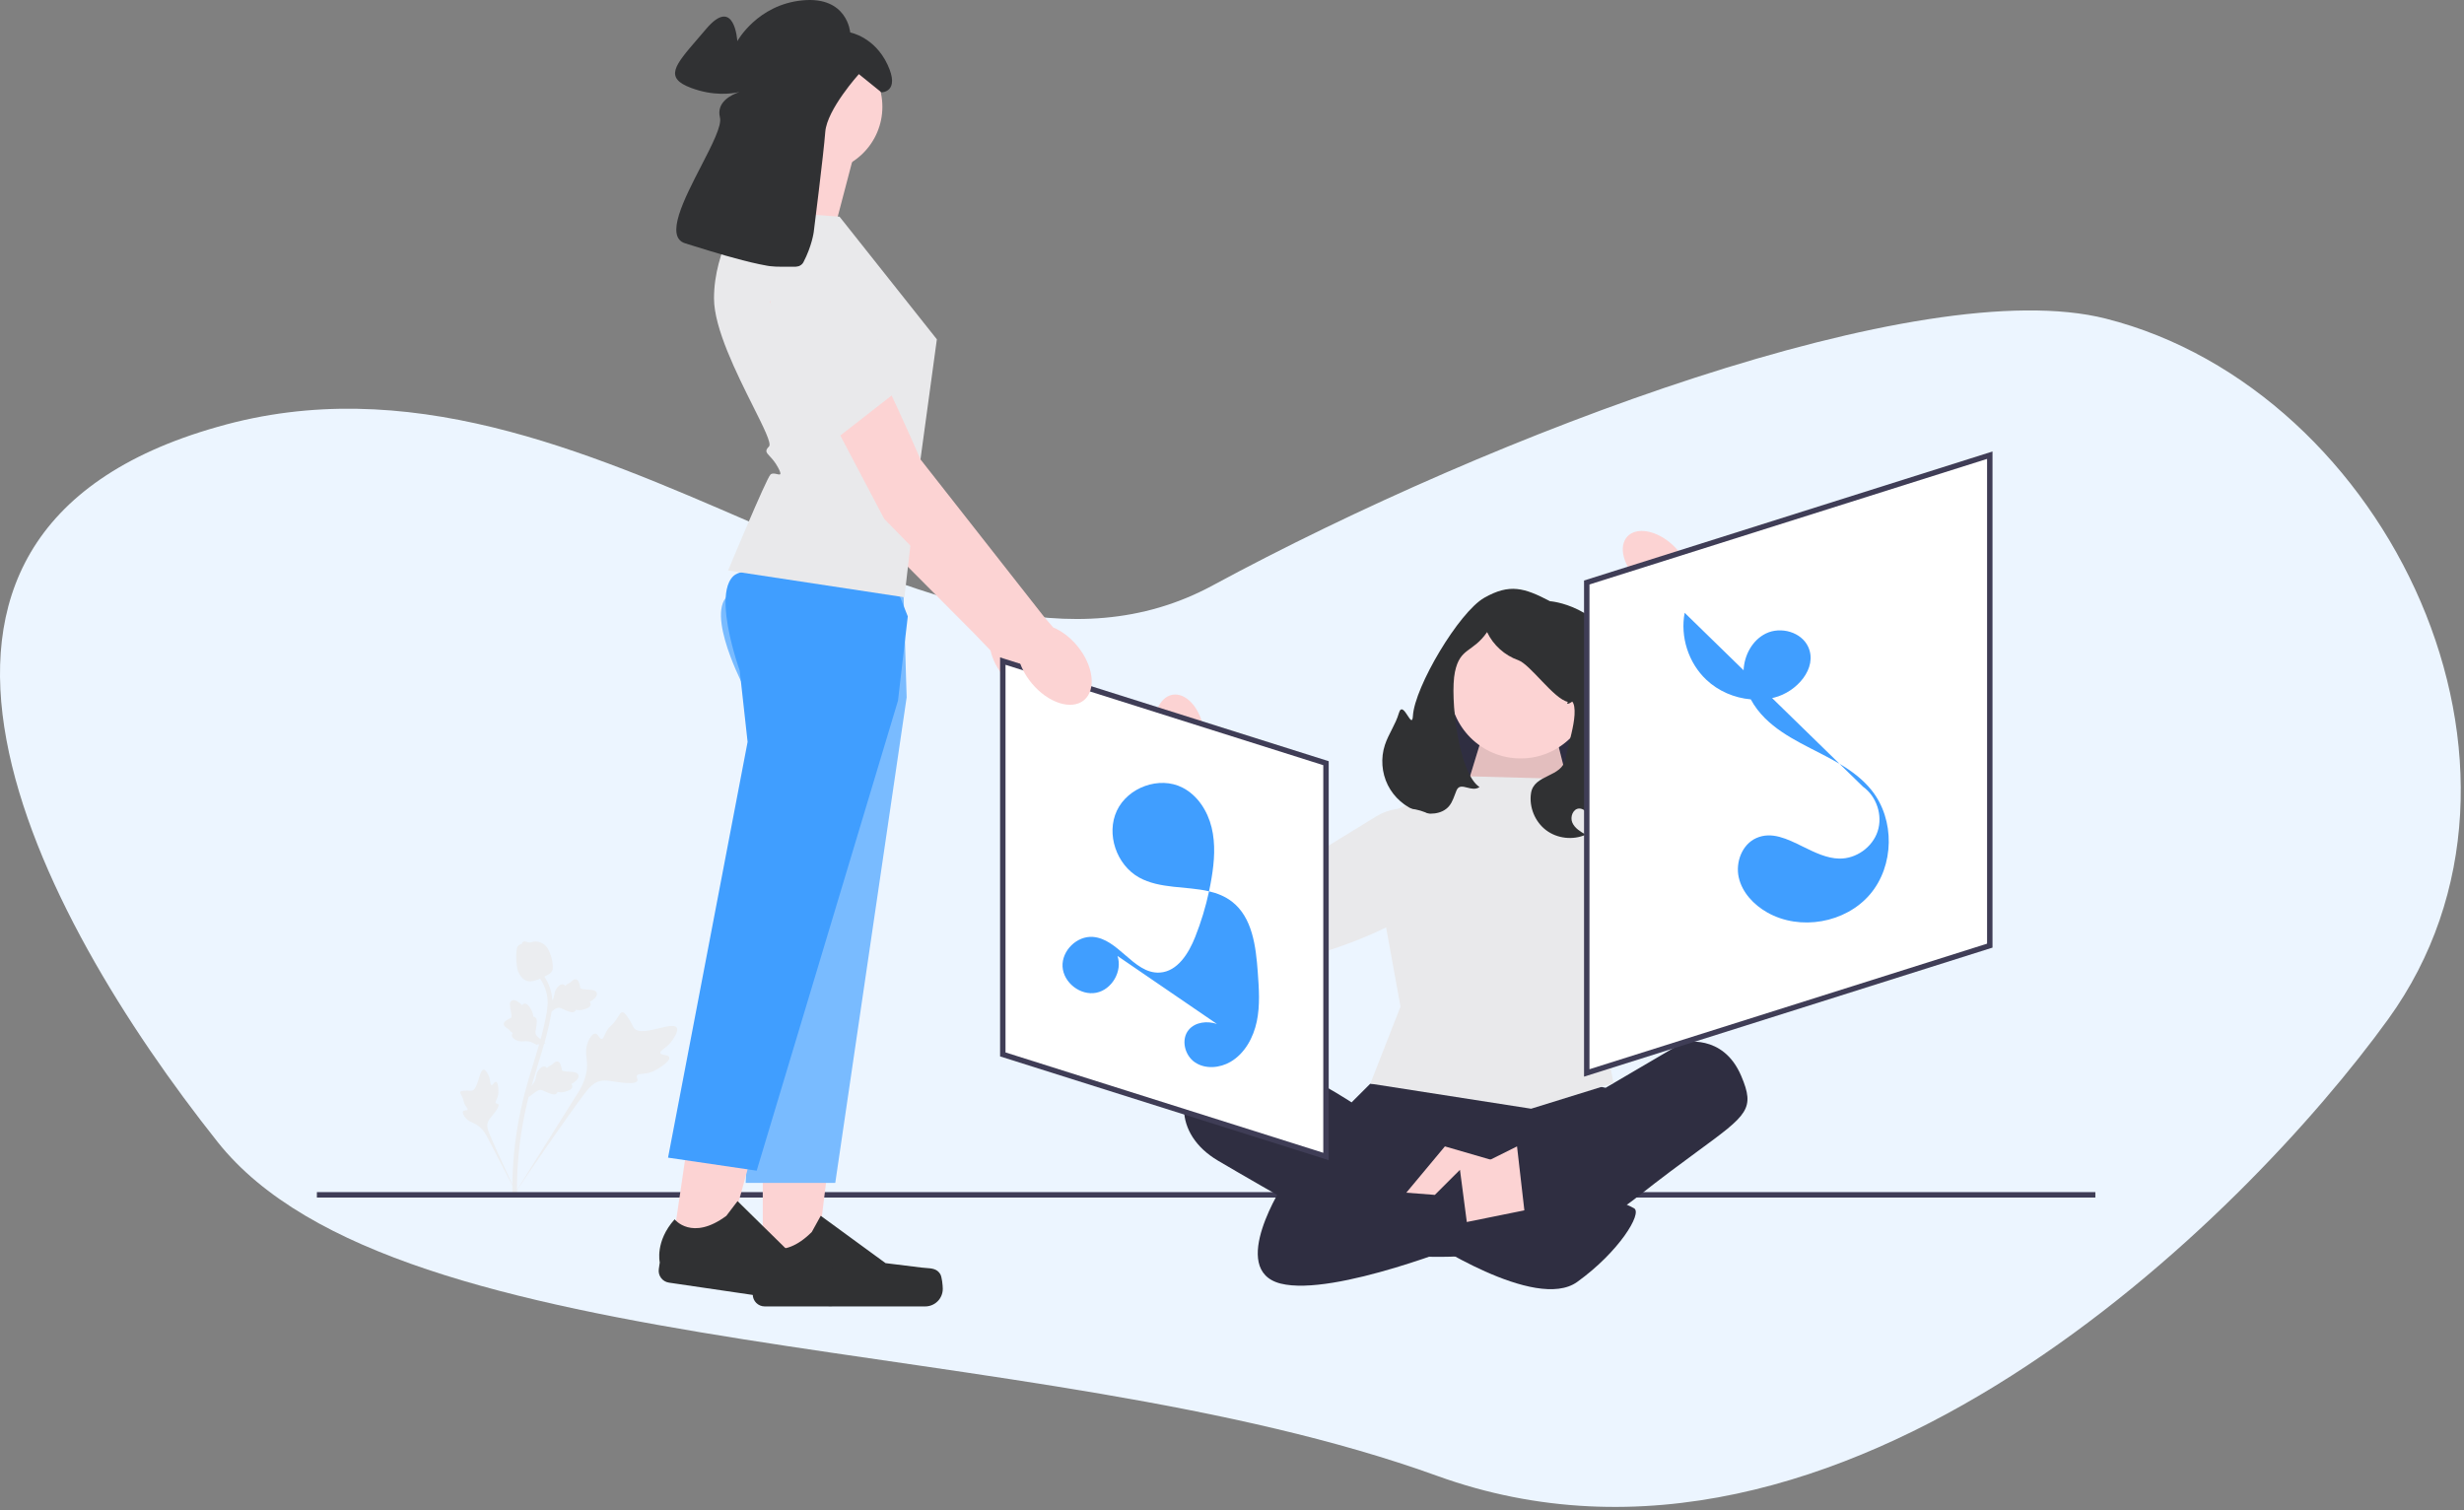 <svg xmlns="http://www.w3.org/2000/svg" xmlns:xlink="http://www.w3.org/1999/xlink" width="762" height="467" viewBox="0 0 762 467" fill="none"><rect x="0" y="0" width="762" height="467" fill="#808080" stroke="none"/><g opacity="1" transform="translate(97.998 0.001)  rotate(0 275 202)"><path id="Vector " fill-rule="evenodd" style="fill:#ECF5FF" transform="translate(-98 96)  rotate(0 380.5 185)" opacity="1" d="M67.33,257.18C123.15,327.47 319.25,315.1 444.4,360.38C569.56,405.66 694.8,279.71 738.57,219.15C794.49,141.76 738.57,24.65 651.23,2.53C594.2,-11.91 461.93,38.06 375.04,85.03C288.16,132.01 183.93,2.53 67.33,35.99C-51.08,69.45 11.5,186.89 67.33,257.18Z " /><g opacity="1" transform="translate(44.33 291.12)  rotate(0 33.55 39.725)"><path id="Vector" fill-rule="evenodd" style="fill:#EBEDF0" transform="translate(16.4 21.91)  rotate(0 25.35 28.38)" opacity="1" d="M23.01 9.45C23.48 8.17 24.43 6.53 25.38 6.59C25.855 6.626 26.168 7.076 26.462 7.499C26.744 7.904 27.008 8.284 27.38 8.25C27.92 8.2 28.01 7.34 28.76 6.01C29.76 4.21 30.31 4.49 31.83 2.29C32.85 0.82 33.08 0.02 33.73 0C34.18 -0.01 34.56 0.38 35.16 1.18C36.65 3.21 36.86 4.3 37.36 4.93C38.608 6.505 42.003 5.692 45.056 4.962C47.605 4.351 49.916 3.798 50.54 4.74C51.26 5.83 49.38 8.42 49.08 8.83C48.246 9.975 47.286 10.717 46.565 11.274C45.851 11.826 45.37 12.197 45.48 12.6C45.69 13.41 47.94 13.01 48.24 13.92C48.636 15.117 45.186 17.214 44.889 17.395L44.88 17.4C44.09 17.87 43.18 18.42 41.84 18.75C39.93 19.21 38.54 18.91 38.22 19.62C38.108 19.874 38.203 20.121 38.299 20.371C38.401 20.633 38.503 20.899 38.37 21.18C38.06 21.86 36.79 21.9 36.33 21.9C34.389 21.935 32.72 21.673 31.25 21.442C29.75 21.206 28.456 21.003 27.29 21.18C24.89 21.54 23.33 23.46 21.88 25.38C16.86 32.02 4.39 50.12 0 56.76L20.45 24.2C22.62 20.45 22.93 17.53 22.8 15.54C22.773 15.129 22.725 14.719 22.676 14.302C22.506 12.85 22.326 11.322 23.01 9.45Z" /><path id="Vector" fill-rule="evenodd" style="fill:#EBEDF0" transform="translate(0 39.66)  rotate(0 9.095 19.9)" opacity="1" d="M11.561 11.919L11.56 11.92C10.46 13.86 9.09 14.91 8.59 16.15C8.08 17.43 8.57 18.75 9.1 20.01C10.91 24.39 16.2 35.73 18.19 39.8L8.1 20.37C6.89 18.23 5.54 17.23 4.53 16.72C3.59 16.25 2.53 15.99 1.6 14.86C1.11 14.26 0.57 13.32 0.88 12.87C1.18 12.44 2.08 12.76 2.27 12.37C2.354 12.189 2.221 12.004 1.997 11.693C1.875 11.523 1.726 11.315 1.57 11.05C0.97 10.04 1.27 9.85 0.63 8.47C0.505 8.202 0.388 7.982 0.29 7.798C0.051 7.349 -0.078 7.107 0.05 6.88C0.18 6.65 0.48 6.58 1.04 6.52C1.931 6.427 2.496 6.473 2.907 6.507C3.155 6.527 3.347 6.543 3.52 6.52C5.6 6.23 5.81 0.08 7.22 0C7.97 -0.04 8.7 1.63 8.81 1.9C9.46 3.37 9.17 4.62 9.63 4.75C9.854 4.813 10.076 4.556 10.306 4.29C10.547 4.009 10.798 3.718 11.07 3.78C11.78 3.93 11.81 6.28 11.81 6.43L11.81 6.492C11.81 6.999 11.811 7.59 11.59 8.31C11.465 8.729 11.304 9.077 11.17 9.365C10.963 9.812 10.822 10.117 10.98 10.33C11.17 10.6 11.59 10.43 11.79 10.71C12.03 11.059 11.681 11.697 11.561 11.919Z" /><path id="Vector" fill-rule="evenodd" style="fill:#EBEDF0" transform="translate(21.14 37.12)  rotate(0 7.735 5.525)" opacity="1" d="M7.15 10.09C6.34 9.87 5.7 9.56 5.14 9.29C4.65 9.06 4.22 8.86 3.87 8.81C3.2 8.71 2.59 9.12 1.85 9.66L0 11.05L0.32 8.12L0.51 7.94C1.41 7.09 1.98 6.19 2.19 5.26C2.22 5.12 2.25 4.97 2.27 4.82C2.38 4.21 2.51 3.47 3.09 2.69C3.41 2.26 4.27 1.28 5.15 1.62C5.39 1.71 5.55 1.86 5.66 2.03L5.75 1.94C6.13 1.57 6.4 1.43 6.66 1.3C6.86 1.2 7.06 1.1 7.41 0.82C7.56 0.7 7.68 0.59 7.78 0.5C8.09 0.22 8.49 -0.1 9.03 0.03C9.61 0.19 9.8 0.74 9.94 1.1C10.17 1.75 10.24 2.19 10.29 2.49C10.31 2.6 10.33 2.72 10.34 2.76C10.47 3.07 12.05 3.16 12.65 3.19C13.98 3.26 15.14 3.33 15.42 4.24C15.62 4.9 15.2 5.61 14.15 6.42C13.82 6.67 13.49 6.85 13.2 6.98C13.38 7.15 13.52 7.37 13.53 7.68C13.55 8.41 12.8 8.97 11.3 9.35C11.285 9.354 11.27 9.357 11.255 9.361C10.89 9.45 10.404 9.569 9.77 9.54C9.46 9.52 9.19 9.48 8.96 9.43C8.93 9.56 8.86 9.7 8.75 9.83C8.42 10.21 7.88 10.31 7.15 10.09Z" /><path id="Vector" fill-rule="evenodd" style="fill:#EBEDF0" transform="translate(13.46 18.16)  rotate(0 6.48 6.89)" opacity="1" d="M2.79 10.16C2.75 10.14 2.72 10.12 2.68 10.1C2.23 9.82 2.03 9.6 1.84 9.38C1.69 9.22 1.54 9.05 1.18 8.78C1.03 8.67 0.89 8.58 0.77 8.5C0.43 8.27 0.01 7.97 0 7.41C0.01 6.82 0.49 6.49 0.81 6.27C1.37 5.88 1.79 5.69 2.06 5.57C2.16 5.53 2.27 5.48 2.31 5.45C2.58 5.25 2.26 3.7 2.14 3.12C2.135 3.096 2.13 3.072 2.126 3.048C1.872 1.759 1.655 0.661 2.46 0.17C3.04 -0.19 3.84 0.03 4.89 0.84C5.22 1.1 5.47 1.37 5.67 1.62C5.79 1.4 5.97 1.21 6.27 1.12C6.97 0.92 7.7 1.5 8.45 2.86C8.64 3.19 8.88 3.64 9.02 4.29C9.08 4.59 9.11 4.86 9.12 5.1C9.26 5.1 9.41 5.12 9.56 5.2C10.01 5.42 10.24 5.92 10.22 6.68C10.21 7.52 10.07 8.21 9.96 8.82C9.956 8.842 9.952 8.865 9.948 8.887C9.853 9.398 9.772 9.835 9.81 10.18C9.88 10.84 10.44 11.33 11.15 11.91L12.96 13.34L10.05 13.78L9.82 13.64C8.77 12.98 7.75 12.67 6.8 12.7C6.65 12.7 6.5 12.72 6.35 12.73C5.74 12.78 4.98 12.84 4.08 12.48C3.58 12.28 2.42 11.7 2.52 10.76C2.55 10.5 2.66 10.31 2.79 10.16Z" /><path id="Vector" fill-rule="evenodd" style="fill:#EBEDF0" transform="translate(26.81 11.71)  rotate(0 7.735 5.525)" opacity="1" d="M15.42 4.24C15.62 4.9 15.2 5.61 14.15 6.42C13.82 6.67 13.49 6.85 13.2 6.98C13.38 7.15 13.52 7.37 13.53 7.68C13.55 8.41 12.8 8.97 11.3 9.35C11.285 9.354 11.27 9.357 11.255 9.361C10.89 9.45 10.404 9.569 9.77 9.54C9.46 9.52 9.19 9.48 8.96 9.43C8.93 9.56 8.86 9.7 8.75 9.83C8.42 10.21 7.88 10.31 7.15 10.09C6.34 9.87 5.7 9.56 5.14 9.29C4.65 9.06 4.22 8.86 3.87 8.81C3.2 8.71 2.59 9.12 1.85 9.66L0 11.05L0.32 8.12L0.51 7.94C1.41 7.09 1.98 6.19 2.19 5.26C2.22 5.12 2.25 4.97 2.27 4.82C2.38 4.21 2.51 3.47 3.09 2.69C3.41 2.26 4.27 1.28 5.15 1.62C5.39 1.71 5.55 1.86 5.66 2.03L5.75 1.94C6.13 1.57 6.4 1.43 6.66 1.3C6.86 1.2 7.06 1.1 7.41 0.82C7.56 0.7 7.68 0.59 7.78 0.5C8.09 0.22 8.49 -0.1 9.03 0.03C9.61 0.19 9.8 0.74 9.94 1.1C10.17 1.75 10.24 2.19 10.29 2.49C10.31 2.6 10.33 2.72 10.34 2.76C10.47 3.07 12.05 3.16 12.65 3.19C13.98 3.26 15.14 3.33 15.42 4.24Z" /><path id="Vector" fill-rule="evenodd" style="fill:#EBEDF0" transform="translate(16.11 9.72)  rotate(0 6.19 34.555)" opacity="1" d="M5.09 32.72C5.67 30.73 6.25 28.85 6.82 27.01C8.33 22.1 9.77 17.46 10.65 12.16C10.85 10.98 11.26 8.52 10.42 5.62C9.93 3.93 9.09 2.35 7.93 0.91L9.06 0C10.34 1.59 11.27 3.35 11.81 5.22C12.75 8.43 12.3 11.11 12.08 12.4C11.18 17.79 9.73 22.47 8.2 27.43C7.64 29.26 7.06 31.14 6.48 33.13C5.72 35.74 4.78 38.99 3.88 43.35C2.97 47.7 2.31 52.11 1.92 56.45C1.36 62.66 1.44 66.7 1.47 68.02L1.471 68.087C1.48 68.74 1.483 68.888 1.26 69.11L0.74 68.6L0.03 68.53C0.03 68.46 0.03 68.3 0.02 68.06C-0.01 66.71 -0.09 62.61 0.48 56.32C0.88 51.92 1.54 47.46 2.46 43.06C3.38 38.64 4.33 35.36 5.09 32.72Z" /><path id="Vector" fill-rule="evenodd" style="fill:#EBEDF0" transform="translate(17.32 0)  rotate(0 5.655 6.185)" opacity="1" d="M3.45 12.25C2.26 11.92 1.31 10.95 0.62 9.38C0.29 8.63 0.22 7.85 0.06 6.3C0.059 6.293 0.059 6.285 0.058 6.277C0.034 5.989 -0.066 4.803 0.06 3.24C0.15 2.19 0.26 1.77 0.55 1.43C0.87 1.07 1.29 0.85 1.75 0.75C1.76 0.61 1.8 0.47 1.89 0.34C2.26 -0.175 2.856 0.018 3.201 0.131C3.211 0.134 3.221 0.137 3.23 0.14C3.4 0.2 3.61 0.28 3.85 0.32C4.215 0.389 4.444 0.322 4.777 0.224L4.79 0.22C4.803 0.216 4.816 0.213 4.829 0.209C5.143 0.12 5.533 0.01 6.07 0.02C7.17 0.04 7.99 0.53 8.25 0.69C9.67 1.54 10.16 2.9 10.72 4.47C10.84 4.78 11.21 5.92 11.29 7.38C11.36 8.44 11.22 8.87 11.06 9.18C10.74 9.81 10.24 10.11 9.01 10.73C7.72 11.38 7.07 11.7 6.54 11.87C5.31 12.26 4.54 12.5 3.63 12.3C3.57 12.28 3.51 12.27 3.45 12.25Z" /></g><g opacity="1" transform="translate(130.58 84.24)  rotate(0 50.275 65.87)"><path id="Vector" fill-rule="evenodd" style="fill:#FCD3D3" transform="translate(0 0)  rotate(0 50.275 65.87)" opacity="1" d="M5.77 0.7C5.77 0.7 13.17 -1.99 19.45 3.18C25.74 8.36 47.04 56.26 47.04 56.26L85.49 104.41L88.47 107.84C91.06 108.89 93.71 110.81 95.94 113.46C101.04 119.49 102.07 127.01 98.22 130.26C94.38 133.5 87.13 131.24 82.02 125.21C79.79 122.56 78.34 119.64 77.74 116.91L72.77 111.73L35.96 74.72L0 7.84L5.77 0.7Z" /><path id="Vector" fill-rule="evenodd" style="fill:#E9E9EB" transform="translate(2.29 12.09)  rotate(0 23.405 21.59)" opacity="1" d="M0,5.54L21.95,43.18L46.81,34.59L32.97,14.12L23.34,0L0,5.54Z " /></g><path id="Vector" fill-rule="evenodd" style="fill:#3F3D56" transform="translate(0 368.65)  rotate(0 275 0.84)" opacity="1" d="M0,1.68L550,1.68L550,0L0,0L0,1.68Z " /><path id="Vector" fill-rule="evenodd" style="fill:#2F2E41" transform="translate(345.52 193.93)  rotate(0 21.925 29.125)" opacity="1" d="M43.4 0L43.85 0L43.85 58.25L0 58.25L0 43.37C0 19.43 19.45 0 43.4 0Z" /><path id="Vector" fill-rule="evenodd" style="fill:#FCD3D3" transform="translate(355.29 219.68)  rotate(0 17.04 16.25)" opacity="1" d="M34.08,32.5L25.91,0L7.27,0.93L0,24.71L34.08,32.5Z " /><path id="Vector" fill-rule="evenodd" style="fill:#000000" transform="translate(355.29 219.68)  rotate(0 17.04 16.25)" opacity="0.1" d="M34.08,32.5L25.91,0L7.27,0.93L0,24.71L34.08,32.5Z " /><path id="Vector" fill-rule="evenodd" style="fill:#FCD3D3" transform="translate(350.33 190.72)  rotate(0 21.925 21.91)" opacity="1" d="M21.93,0C9.82,0 0,9.81 0,21.91C0,34.01 9.82,43.82 21.93,43.82C34.03,43.82 43.85,34.01 43.85,21.91C43.85,9.81 34.03,0 21.93,0Z " /><path id="Vector" fill-rule="evenodd" style="fill:#2F2E41" transform="translate(268.16 322.11)  rotate(0 87.13 33.28)" opacity="1" d="M10.49 36.8C-3.49 28.52 -2.97 13.51 8.92 5.76C20.81 -1.99 51.82 18.79 51.82 18.79L57.63 12.99L120.55 12.21L130.39 14.28L154.22 0.31C154.22 0.31 166.65 -2.8 172.34 10.66C176.655 20.849 174.294 22.58 158.965 33.823C154.043 37.433 147.784 42.024 139.98 48.19C107.86 73.55 60.22 65.27 60.22 65.27C60.22 65.27 24.48 45.08 10.49 36.8Z" /><path id="Vector" fill-rule="evenodd" style="fill:#2F2E41" transform="translate(305.85 341.57)  rotate(0 23.045 16.56)" opacity="1" d="M0,24.32L36.77,33.12L46.09,10.87L21.23,0L0,24.32Z " /><path id="Vector" fill-rule="evenodd" style="fill:#2F2E41" transform="translate(357.12 341.57)  rotate(0 25.12 21.22)" opacity="1" d="M0,15.53L12.95,42.44L50.24,26.4L33.51,0L0,15.53Z " /><path id="Vector" fill-rule="evenodd" style="fill:#E9E9EB" transform="translate(324.75 240.08)  rotate(0 42.47 51.39)" opacity="1" d="M76.25,41.67L84.94,16.86L61.63,0.82L32.37,0L0,14.28L10.36,71.21L1.04,95.02L50.76,102.78L76.25,94.87L74.06,83.63L76.25,41.67Z " /><path id="Vector" fill-rule="evenodd" style="fill:#FCD3D3" transform="translate(335.89 354.51)  rotate(0 14.5 11.84)" opacity="1" d="M0,15.53L21.23,23.68L29,4.66L12.95,0L0,15.53Z " /><path id="Vector" fill-rule="evenodd" style="fill:#FCD3D3" transform="translate(351.43 354.51)  rotate(0 11.135 12.425)" opacity="1" d="M0,9.83L0,24.85L22.27,22.25L19.72,0L0,9.83Z " /><path id="Vector" fill-rule="evenodd" style="fill:#2F2E41" transform="translate(342.62 369.52)  rotate(0 32.63 14.575)" opacity="1" d="M47.13,26.91C60.08,17.6 67.33,5.69 64.74,4.14C62.15,2.59 54.38,0 54.38,0L10.88,8.8L0,13.46C0,13.46 34.18,36.23 47.13,26.91Z " /><path id="Vector" fill-rule="evenodd" style="fill:#2F2E41" transform="translate(290.97 361.75)  rotate(0 32.725 17.92)" opacity="1" d="M62.53 0L65.45 22.25C65.45 22.25 23.68 39.33 7.11 35.19C-9.47 31.05 8.14 4.14 8.14 4.14L54.76 7.76L62.53 0Z" /><g opacity="1" transform="translate(393.79 164.19)  rotate(0 37.575 52.555)"><path id="uuid-f90347b5-01d3-4a65-adde-e3fff0e81842-199" fill-rule="evenodd" style="fill:#FCD3D3" transform="translate(10.06 0)  rotate(0 20.015 19.62)" opacity="1" d="M30.8 39.24L11.78 19.3C9.25 18.56 6.93 17.23 5.02 15.42C0.17 10.94 -1.44 4.82 1.41 1.73C4.26 -1.35 10.5 -0.21 15.34 4.26C17.3 6.03 18.81 8.23 19.74 10.7L40.03 29.92L30.8 39.24Z" /><path id="Vector" fill-rule="evenodd" style="fill:#E9E9EB" transform="translate(0 12.41)  rotate(0 37.575 46.355)" opacity="1" d="M9.76 92.12C5.31 90.45 2.74 87.47 1.31 84.13C-2.19 75.97 1.57 66.5 9.55 62.61L46.26 44.71L27.27 12.07L33.22 0C33.22 0 79.43 25.74 74.83 44.48C70.23 63.21 24.4 97.62 9.76 92.12Z" /></g><path id="Vector" fill-rule="evenodd" style="fill:#303133" transform="translate(329.48 182.09)  rotate(0 40.105 38.525)" opacity="1" d="M63.77 70.07C64.35 71.2 64.63 72.46 65.31 73.53C67.29 76.66 72.15 76.9 75.16 74.74C78.17 72.57 79.57 68.77 80.01 65.09C80.867 57.977 78.8 51.075 76.721 44.129C75.354 39.562 73.981 34.977 73.43 30.3C72.93 26.06 73.1 21.68 71.61 17.68C69.74 12.64 65.39 8.83 60.57 6.45C55.74 4.07 51.87 3.83 51.87 3.83C43.89 -0.35 39.39 -1.68 31.55 2.76C23.71 7.2 9.99 30.32 9.47 39.3C9.343 41.521 8.663 40.472 7.842 39.206C6.914 37.775 5.805 36.066 5.11 38.48C4.12 41.91 1.92 44.88 0.81 48.27C-0.53 52.31 -0.19 56.88 1.71 60.69C3.61 64.5 7.06 67.51 11.09 68.88C14.35 69.99 18.43 69.83 20.64 67.2C21.8 65.82 22.25 64.01 22.95 62.35C23.607 60.785 24.844 61.103 26.254 61.466C27.484 61.783 28.845 62.134 30.07 61.3C23.51 57.03 20.87 33.4 22.46 25.73C24.05 18.07 27.96 19.82 32.41 13.38C34.31 17.4 37.87 20.6 42.06 22.07C45.81 23.4 53.07 34.11 57.42 34.96C56.96 35.41 57.04 36.03 58.74 34.88C58.99 35.13 59.22 35.61 59.36 36.42C59.853 39.455 58.73 43.904 57.747 47.8C57.314 49.512 56.909 51.118 56.68 52.45C55.65 58.45 46.88 57.2 45.99 63.22C45.35 67.49 47.21 72.03 50.66 74.64C54.1 77.24 58.99 77.79 62.92 76.02C61.27 75.08 59.51 74.03 58.76 72.28C58.01 70.54 58.98 67.99 60.88 67.94C62.14 67.9 63.19 68.95 63.77 70.07Z" /><g opacity="1" transform="translate(258.94 214.77)  rotate(0 46.875 42.115)"><path id="uuid-bae71f6d-0a8e-4bcd-ae8c-7ec40a5eb615-200" fill-rule="evenodd" style="fill:#FCD3D3" transform="translate(0 0)  rotate(0 10.785 23.885)" opacity="1" d="M3.38 20.35C1.8 18.25 0.74 15.79 0.3 13.19C-0.88 6.7 1.5 0.83 5.63 0.08C9.77 -0.67 14.07 3.97 15.26 10.46C15.77 13.04 15.65 15.71 14.92 18.25L21.57 44.98L8.75 47.77L3.38 20.35Z" /><path id="Vector" fill-rule="evenodd" style="fill:#E9E9EB" transform="translate(2.81 24.16)  rotate(0 45.47 30.04)" opacity="1" d="M0.19 0L13.57 1.45L30.97 34.96L65.76 13.58C73.33 8.93 83.34 10.84 88.36 18.16C90.42 21.15 91.56 24.92 90.59 29.57C87.39 44.87 33.75 65.1 15.46 58.95C-2.83 52.79 0.19 0 0.19 0Z" /></g><path id="Vector" fill-rule="evenodd" style="fill:#FFFFFF" transform="translate(392.7 140.76)  rotate(0 62.32 95.515)" opacity="1" d="M124.64,0L0,39.37L0,191.03L124.64,151.66L124.64,0Z " /><path id="Vector" fill-rule="evenodd" style="fill:#3F3D56" transform="translate(391.87 139.62)  rotate(0 63.16 96.66)" opacity="1" d="M126.32 0L126.32 153.42L0 193.32L0 39.9L126.32 0ZM124.64 152.2L1.68 191.03L1.68 41.12L124.64 2.29L124.64 152.2Z" /><path id="Vector" fill-rule="evenodd" style="fill:#FFFFFF" transform="translate(212.12 204.43)  rotate(0 49.98 76.6)" opacity="1" d="M99.96,153.2L99.96,31.57L0,0L0,121.63L99.96,153.2Z " /><path id="Vector" fill-rule="evenodd" style="fill:#3F3D56" transform="translate(211.28 203.29)  rotate(0 50.815 77.745)" opacity="1" d="M0 123.39L100.54 155.14L101.63 155.49L101.63 32.1L1.09 0.35L0 0L0 123.39ZM1.68 122.16L1.68 2.29L99.95 33.33L99.95 153.2L1.68 122.16Z" /><path id="Vector" fill-rule="evenodd" style="fill:#409EFF" transform="translate(422.61 189.5)  rotate(0 31.75 47.885)" opacity="1" d="M20.83 26.77C15.73 26.33 10.77 24.21 7.05 20.68C1.56 15.49 -1.04 7.42 0.38 0L18.6 17.77C18.81 13.1 21.31 8.45 25.5 6.4C30.1 4.16 36.51 5.93 38.61 10.59C41.55 17.13 35.04 24.49 28.07 26.22C27.86 26.27 27.64 26.32 27.42 26.37L48.25 46.68C40.53 42.11 31.59 38.93 25.22 32.6C23.5 30.89 21.98 28.92 20.83 26.77ZM48.25 46.68C51.99 48.9 55.45 51.46 58.18 54.86C65.46 63.96 65.24 78.23 57.68 87.09C50.11 95.95 36.04 98.42 25.91 92.66C21.73 90.29 18.14 86.49 17.1 81.8C16.06 77.11 18.15 71.61 22.54 69.66C27.281 67.553 32.039 69.895 36.941 72.308C40.599 74.109 44.338 75.95 48.21 76.01C53.4 76.1 58.44 72.51 60.06 67.58C61.68 62.65 59.75 56.78 55.52 53.77L48.25 46.68Z" /><path id="Vector" fill-rule="evenodd" style="fill:#409EFF" transform="translate(230.59 242.11)  rotate(0 30.38 43.94)" opacity="1" d="M45.31 33.52C38.27 31.87 30.08 32.81 23.67 29.24C16.69 25.35 13.41 15.8 16.81 8.58C20.21 1.35 29.96 -2.19 37.08 1.44C41.77 3.82 44.86 8.67 46.11 13.78C47.35 18.89 46.96 24.26 46.09 29.44C45.86 30.81 45.6 32.17 45.31 33.52ZM47.75 74.54C44.77 73.53 41.08 73.92 39.05 76.33C36.55 79.28 37.76 84.27 40.97 86.42C44.18 88.58 48.63 88.19 51.97 86.24C56.38 83.65 59.03 78.76 60.08 73.76C61.12 68.77 60.75 63.6 60.38 58.5C59.8 50.52 58.71 41.54 52.35 36.67C50.25 35.06 47.86 34.12 45.31 33.52C44.28 38.33 42.85 43.05 41.03 47.63C39.02 52.71 35.56 58.3 30.1 58.65C25.939 58.916 22.668 56.081 19.361 53.216C16.317 50.58 13.244 47.917 9.42 47.62C4.46 47.23 -0.27 51.87 0.01 56.82C0.3 61.78 5.53 65.84 10.41 64.89C15.28 63.94 18.6 58.21 17 53.51L47.75 74.54Z" /><path id="Vector" fill-rule="evenodd" style="fill:#FCD3D3" transform="translate(132.4 41.72)  rotate(0 16.795 16.565)" opacity="1" d="M0 27.9C0 27.9 10.47 8.72 7.85 0L33.59 6.54L26.61 33.13L0 27.9Z" /><g opacity="1" transform="translate(134.19 332.63)  rotate(0 29.685 35.685)"><path id="Vector" fill-rule="evenodd" style="fill:#FCD3D3" transform="translate(3.7 0)  rotate(0 11.825 30.885)" opacity="1" d="M16.03,61.77L23.65,0L0,0L0,61.77L16.03,61.77Z " /><path id="Vector" fill-rule="evenodd" style="fill:#303133" transform="translate(0 43.34)  rotate(0 29.685 14.015)" opacity="1" d="M41.67 14.64L52.77 16.01C53.256 16.07 53.73 16.104 54.189 16.137C56.027 16.268 57.61 16.382 58.61 18.07C59.11 18.91 59.37 21.62 59.37 22.59C59.37 25.6 56.94 28.03 53.93 28.03L4.31 28.03C2.26 28.03 0.6 26.37 0.6 24.32L0.6 22.26C0.6 22.26 -1.86 16.05 3.2 8.4C3.2 8.4 9.48 14.39 18.86 5.01L21.63 0L41.67 14.64Z" /></g><path id="Vector" fill-rule="evenodd" style="fill:#79BBFF" transform="translate(124.96 179.81)  rotate(0 28.715 92.995)" opacity="1" d="M56.35 0.31L56.95 19.85L57.27 30.76L57.43 35.83L35.35 185.99L7.65 185.99L11.33 100.28L13.27 55.21L7.65 33.76C7.65 33.76 5.09 28.99 2.93 23.21C0.49 16.68 -1.43 8.86 1.42 5.16C2.47 3.79 5.2 2.78 8.92 2.02C11.18 1.56 13.82 1.2 16.67 0.92C33.05 -0.7 56.35 0.31 56.35 0.31Z" /><g opacity="1" transform="translate(105.7 325.95)  rotate(0 29.295 38.985)"><path id="Vector" fill-rule="evenodd" style="fill:#FCD3D3" transform="translate(3.98 0)  rotate(0 16.195 31.72)" opacity="1" d="M15.86,63.44L32.39,3.44L8.99,0L0,61.11L15.86,63.44Z " /><path id="Vector" fill-rule="evenodd" style="fill:#303133" transform="translate(0 45.48)  rotate(0 29.295 16.24)" opacity="1" d="M52.27 32.42L3.17 25.21C1.14 24.91 -0.26 23.03 0.04 21L0.34 18.96C0.34 18.96 -1.19 12.46 4.93 5.63C4.93 5.63 10.27 12.47 20.93 4.55L24.39 0L42.09 17.4L52.88 20.36C55.24 21.01 57.42 20.98 58.35 23.25C58.72 24.15 58.59 26.87 58.44 27.84C58.01 30.8 55.24 32.86 52.27 32.42Z" /></g><path id="Vector" fill-rule="evenodd" style="fill:#409EFF" transform="translate(108.6 176.09)  rotate(0 37.07 92.965)" opacity="1" d="M27.41 185.93L0 181.9L24.6 53.34L22.16 31.29C22.16 31.29 21.37 29.1 20.46 25.89C18.65 19.54 16.39 9.21 18.88 3.93C19.22 3.22 19.64 2.6 20.16 2.09C21.14 1.14 23.13 0.57 25.8 0.26C36.95 -1 59.9 2.6 70.12 4.37L74.14 14.52L71.11 40.58L54.6 95.51L27.41 185.93Z" /><path id="Vector" fill-rule="evenodd" style="fill:#E9E9EB" transform="translate(122.81 64.82)  rotate(0 34.46 59.94)" opacity="1" d="M58.89 119.88L4.36 111.6C4.36 111.6 16.14 83.26 17.45 81.95C17.972 81.432 18.808 81.633 19.478 81.795C20.49 82.04 21.127 82.194 19.75 79.65C18.867 78.026 17.937 77.026 17.25 76.286C16.146 75.099 15.667 74.583 17.01 73.24C17.872 72.378 15.391 67.423 12.077 60.804C7.012 50.688 0 36.684 0 27.46C0 12.21 9.16 0 9.16 0L38.82 2.18L68.92 40.11L63.52 79.65L58.89 119.88Z" /><path id="Vector" fill-rule="evenodd" style="fill:#FCD3D3" transform="translate(134.33 12.75)  rotate(0 20.275 20.265)" opacity="1" d="M20.27,0C9.08,0 0,9.07 0,20.27C0,31.46 9.08,40.53 20.27,40.53C31.47,40.53 40.55,31.46 40.55,20.27C40.55,9.07 31.47,0 20.27,0Z " /><path id="Vector" fill-rule="evenodd" style="fill:#303133" transform="translate(110.77 0)  rotate(0 33.555 41.42)" opacity="1" d="M13.88 36.34C12.69 31.57 17.38 29.3 19.9 28.45C17.36 29.03 11.83 29.74 5.02 27.21C-3.425 24.084 -0.159 20.295 7.017 11.973C7.828 11.032 8.69 10.033 9.59 8.97C18.45 -1.5 19.25 12.72 19.25 12.72C19.25 12.72 25.43 1.45 39.39 0.11C53.35 -1.23 54.16 10.04 54.16 10.04C54.16 10.04 61.68 11.38 65.7 19.97C69.73 28.56 63.82 28.56 63.82 28.56L56.84 22.92C56.84 22.92 46.99 33.81 46.45 40.79C45.92 47.77 42.88 71.76 42.88 71.76C42.88 71.76 42.34 76.05 39.66 81.15C37.179 85.853 17.122 79.603 5.804 76.077C4.848 75.779 3.955 75.501 3.14 75.25C-3.254 73.284 2.767 61.611 8.057 51.353C11.43 44.813 14.507 38.847 13.88 36.34Z" /><path id="Vector" fill-rule="evenodd" style="fill:#FCD3D3" transform="translate(140.05 85.52)  rotate(0 49.785 66.215)" opacity="1" d="M95.05 114.16C100.11 120.24 101.06 127.77 97.19 130.99C93.32 134.2 86.09 131.87 81.04 125.8C78.83 123.14 77.4 120.2 76.82 117.46L71.89 112.25L35.4 74.93L0 7.75L5.83 0.66C5.83 0.66 13.25 -1.97 19.49 3.26C25.74 8.48 46.63 56.56 46.63 56.56L84.68 105.03L87.63 108.49C90.21 109.56 92.84 111.5 95.05 114.16Z" /><path id="Vector" fill-rule="evenodd" style="fill:#E9E9EB" transform="translate(137.85 82.45)  rotate(0 20.765 27.715)" opacity="1" d="M41.03 38.97C41.03 38.97 42.88 38.89 39.44 35.01C36.54 31.73 36.71 25.27 36.84 23.34C37.71 23.85 36.88 22.78 36.88 22.78C36.88 22.78 36.86 22.99 36.84 23.34C36.52 23.16 35.97 22.75 35.06 22.01C31.69 19.23 34.83 0.12 34.83 0.12L0 0C0 0 9.31 48.31 19.91 55.43L41.03 38.97Z" /></g></svg>
